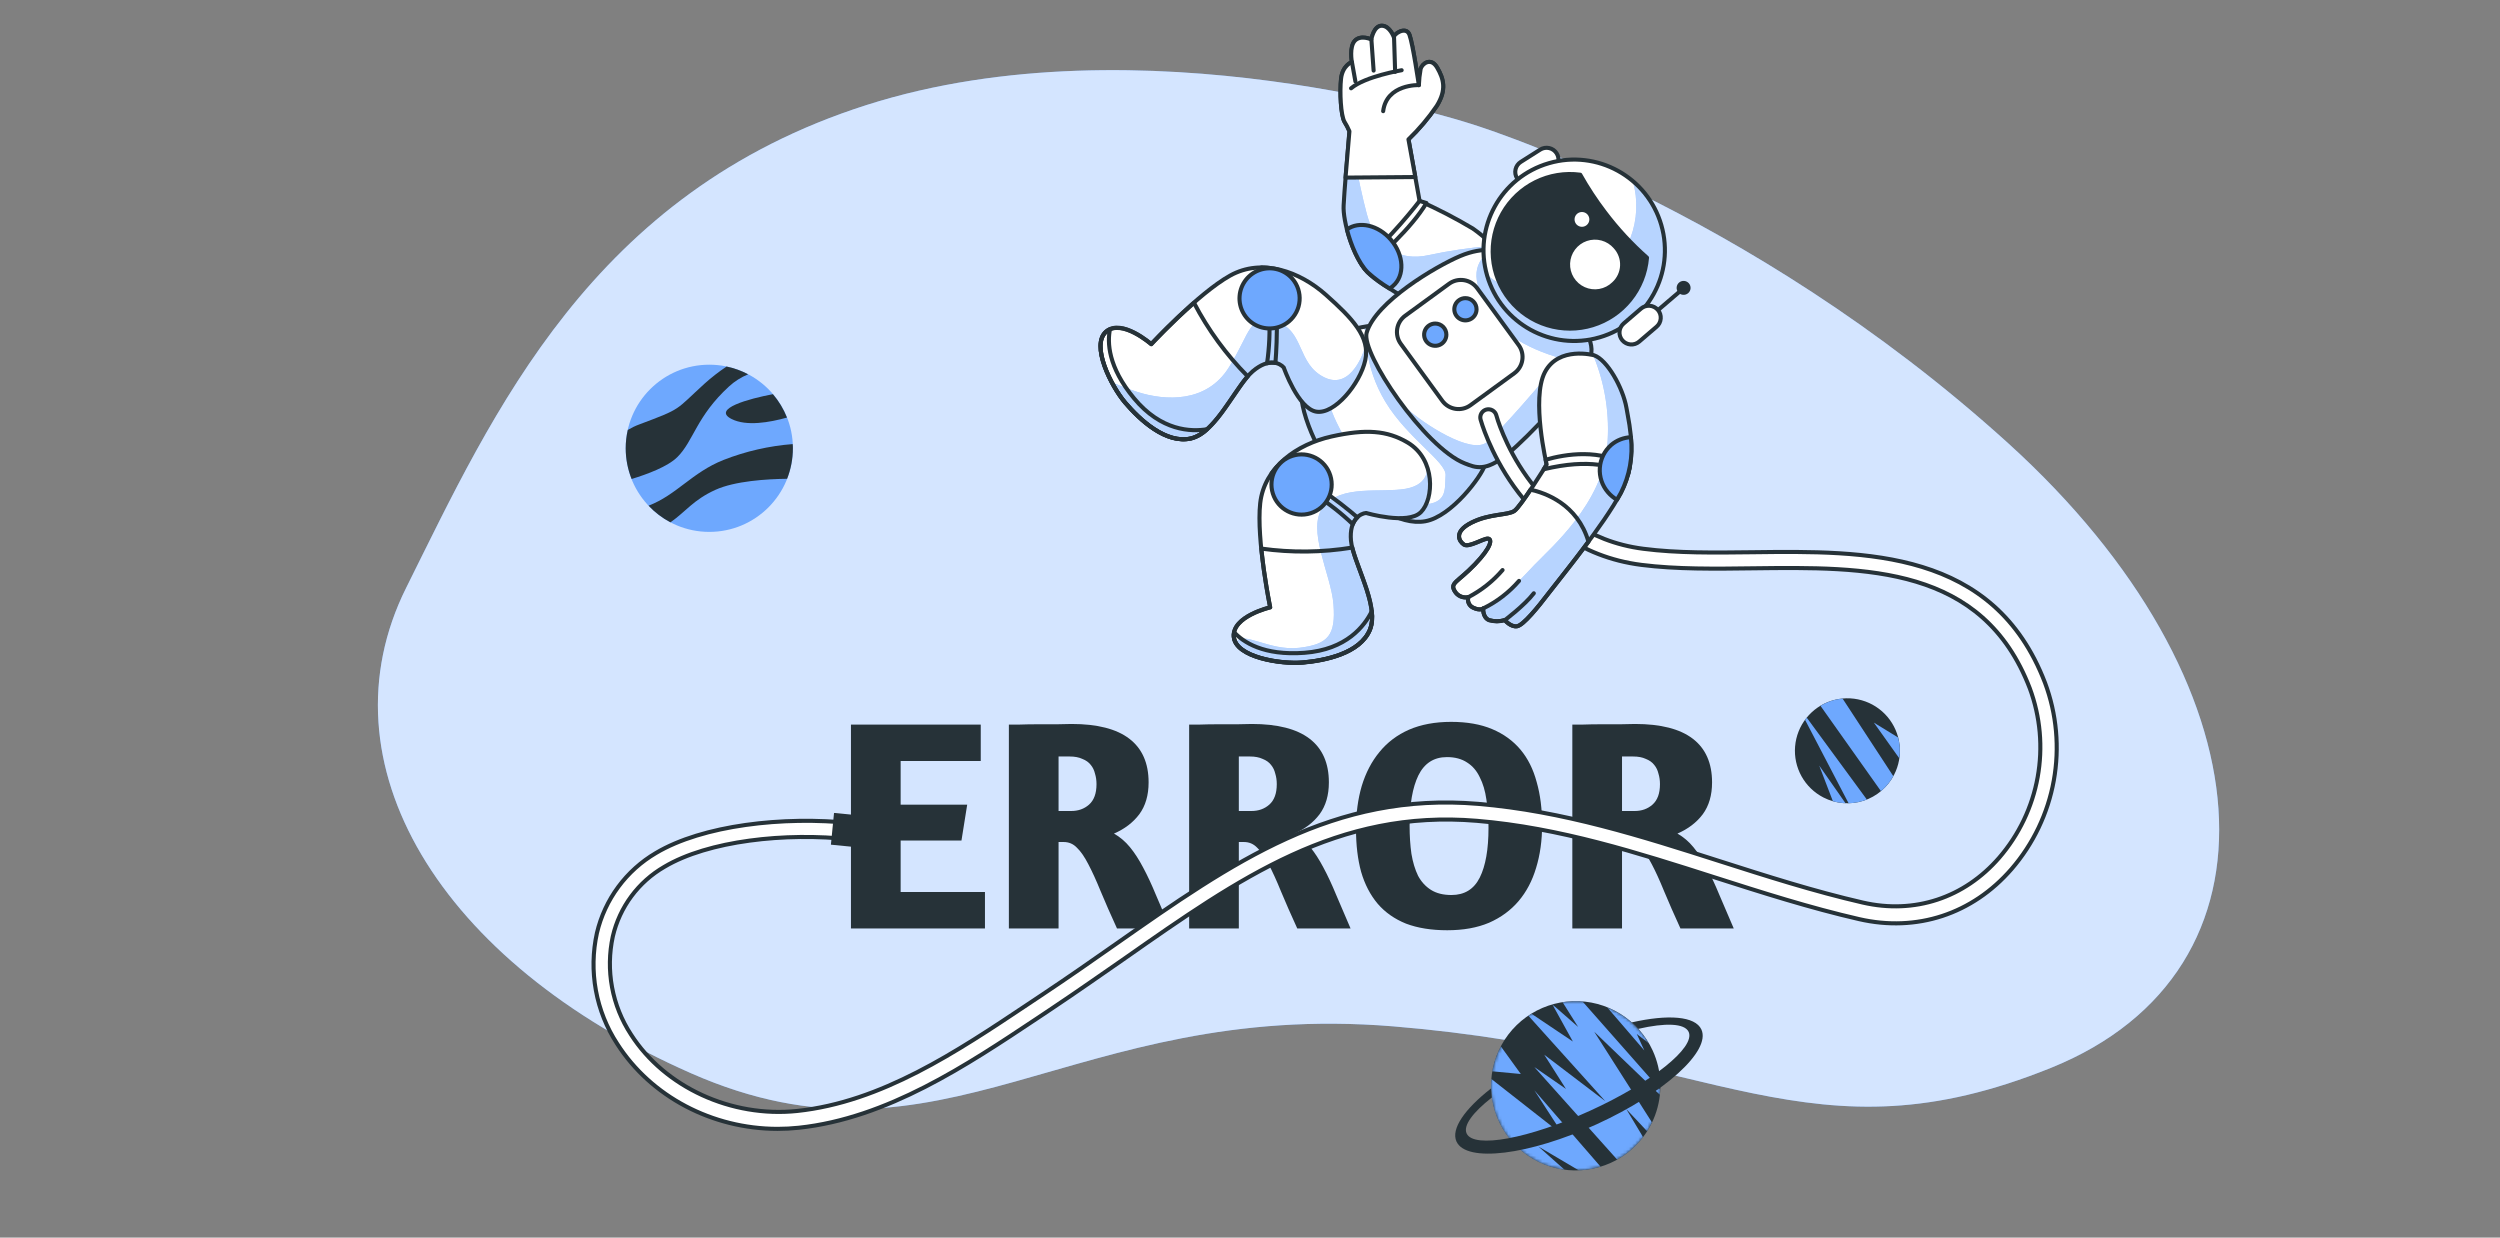 <svg width="808" height="400" viewBox="0 0 808 400" fill="none" xmlns="http://www.w3.org/2000/svg">
<rect x="0" y="0" width="808" height="400" fill="#808080" stroke="none"/>
<g clip-path="url(#clip0_2309_2002)">
<path d="M474.478 39.735C474.478 39.735 369.072 5.556 280.075 33.938C191.078 62.32 159.454 133.374 131.263 189.994C103.071 246.613 141.967 311.05 223.379 346.89C304.79 382.731 345.866 323.139 450.288 331.719C554.711 340.3 585.302 376.476 662.931 345.106C740.56 313.736 734.126 220.384 649.016 143.231C563.905 66.078 474.478 39.735 474.478 39.735Z" fill="#6EA8FE"/>
<path opacity="0.7" d="M474.478 39.735C474.478 39.735 369.072 5.556 280.075 33.938C191.078 62.32 159.454 133.374 131.263 189.994C103.071 246.613 141.967 311.05 223.379 346.89C304.79 382.731 345.866 323.139 450.288 331.719C554.711 340.3 585.302 376.476 662.931 345.106C740.56 313.736 734.126 220.384 649.016 143.231C563.905 66.078 474.478 39.735 474.478 39.735Z" fill="white"/>
<path d="M589.336 257.746C586.35 256.214 583.886 253.83 582.255 250.898C580.624 247.965 579.899 244.614 580.173 241.27C580.446 237.925 581.705 234.737 583.79 232.108C585.876 229.479 588.694 227.527 591.889 226.5C595.083 225.473 598.511 225.416 601.738 226.337C604.965 227.258 607.846 229.115 610.018 231.673C612.189 234.232 613.553 237.377 613.937 240.71C614.321 244.044 613.708 247.417 612.175 250.402C611.158 252.385 609.761 254.147 608.062 255.59C606.364 257.032 604.398 258.125 602.277 258.808C600.156 259.49 597.921 259.747 595.701 259.565C593.48 259.382 591.317 258.764 589.336 257.746Z" fill="#263238"/>
<path d="M605.627 233.547L613.856 245.094C614.186 242.85 614.058 240.563 613.48 238.37L605.627 233.547Z" fill="#6EA8FE"/>
<path d="M588.373 228.116L607.927 255.7C609.551 254.351 610.906 252.707 611.92 250.856L595.518 225.771C592.991 226.008 590.549 226.809 588.373 228.116Z" fill="#6EA8FE"/>
<path d="M596.459 259.593L587.965 247.427L592.389 258.952C593.715 259.328 595.081 259.543 596.459 259.593Z" fill="#6EA8FE"/>
<path d="M603.359 258.398L583.938 231.932C583.75 232.164 583.573 232.418 583.396 232.662L597.464 259.615C599.486 259.561 601.482 259.149 603.359 258.398Z" fill="#6EA8FE"/>
<path d="M520.62 375.822C515.697 378.066 510.218 378.801 504.877 377.933C499.537 377.064 494.573 374.632 490.615 370.943C486.656 367.254 483.88 362.474 482.637 357.208C481.395 351.942 481.742 346.425 483.634 341.356C485.526 336.287 488.879 331.892 493.269 328.728C497.658 325.564 502.887 323.772 508.295 323.58C513.702 323.387 519.045 324.802 523.649 327.646C528.252 330.49 531.909 334.634 534.157 339.556C535.653 342.826 536.488 346.358 536.617 349.951C536.746 353.544 536.165 357.127 534.908 360.496C533.65 363.864 531.741 366.951 529.29 369.581C526.838 372.211 523.892 374.332 520.62 375.822Z" fill="#263238"/>
<mask id="mask0_2309_2002" style="mask-type:luminance" maskUnits="userSpaceOnUse" x="481" y="323" width="56" height="56">
<path d="M520.62 375.822C515.697 378.066 510.218 378.801 504.877 377.933C499.537 377.064 494.573 374.632 490.615 370.943C486.656 367.254 483.88 362.474 482.637 357.208C481.395 351.942 481.742 346.425 483.634 341.356C485.526 336.287 488.879 331.892 493.269 328.728C497.658 325.564 502.887 323.772 508.295 323.58C513.702 323.387 519.045 324.802 523.649 327.646C528.252 330.49 531.909 334.634 534.157 339.556C535.653 342.826 536.488 346.358 536.617 349.951C536.746 353.544 536.165 357.127 534.908 360.496C533.65 363.864 531.741 366.951 529.29 369.581C526.838 372.211 523.892 374.332 520.62 375.822Z" fill="white"/>
</mask>
<g mask="url(#mask0_2309_2002)">
<path d="M533.914 362.76L515.245 333.451L536.447 353.823C536.502 353.259 536.546 352.717 536.568 352.12L511.451 323.651C509.303 323.473 507.142 323.555 505.014 323.895L510.057 331.913L501.718 324.614L508.354 336.625L494.938 327.622C494.607 327.832 494.275 328.042 493.954 328.263L518.85 355.913L499.097 340.883L506.12 351.943L495.89 344.864L522.677 374.793C525.937 372.971 528.787 370.498 531.049 367.526L525.597 358.424L532.365 365.635C532.941 364.71 533.458 363.749 533.914 362.76Z" fill="#6EA8FE"/>
<path d="M517.313 377.082L495.912 352.396L505.424 367.084L481.977 348.702C481.4 355.702 483.538 362.656 487.948 368.123C492.359 373.59 498.703 377.15 505.667 378.066L497.217 370.557L510.335 378.299C512.703 378.191 515.048 377.782 517.313 377.082Z" fill="#6EA8FE"/>
<path d="M519.437 325.565L531.437 339.501L529.004 334.181L532.886 337.167C529.825 331.906 525.09 327.821 519.437 325.565Z" fill="#6EA8FE"/>
<path d="M491.532 347.121L485.051 338.163C483.72 340.699 482.787 343.426 482.286 346.247L491.532 347.121Z" fill="#6EA8FE"/>
</g>
<path d="M549.896 332.743C547.905 328.385 539.079 327.777 527.356 330.443C528.1 331.097 528.806 331.795 529.468 332.533C538.228 330.52 544.477 330.697 545.771 333.506C548.049 338.494 533.837 349.886 514.017 358.944C494.198 368.002 476.303 371.32 474.013 366.332C472.841 363.766 476.059 359.497 482.153 354.719C482.014 353.748 481.929 352.769 481.899 351.788C473.394 358.424 468.87 364.883 470.74 368.954C473.892 375.855 494.176 373.378 516.086 363.346C537.995 353.315 553.048 339.645 549.896 332.743Z" fill="#263238"/>
<path d="M229.246 171.908C244.169 171.908 256.266 159.811 256.266 144.889C256.266 129.966 244.169 117.869 229.246 117.869C214.324 117.869 202.227 129.966 202.227 144.889C202.227 159.811 214.324 171.908 229.246 171.908Z" fill="#6EA8FE"/>
<path d="M235.617 124.903C237.43 123.24 239.523 121.911 241.799 120.977C239.606 119.818 237.26 118.972 234.831 118.466C232.327 120.136 229.947 121.984 227.709 123.996C218.042 132.778 220.675 131.904 206.628 137.169C205.332 137.648 204.085 138.247 202.901 138.96C202.457 140.894 202.231 142.871 202.227 144.855C202.229 148.265 202.879 151.642 204.14 154.809C209.161 153.283 215.841 150.806 218.927 147.72C224.192 142.478 225.077 134.57 235.617 124.903Z" fill="#263238"/>
<path d="M209.615 163.436C211.66 165.607 214.048 167.426 216.683 168.823C221.715 165.305 224.06 161.567 231.226 158.316C237.52 155.451 247.905 154.821 254.386 154.743C255.619 151.612 256.253 148.276 256.255 144.911C256.255 144.446 256.255 143.993 256.189 143.528C248.534 144.124 241.009 145.85 233.859 148.649C223.639 152.708 218.684 159.952 209.615 163.436Z" fill="#263238"/>
<path d="M236.491 135.443C241.269 137.832 248.657 136.549 254.353 134.957C253.26 132.208 251.724 129.656 249.807 127.403C242.198 128.83 229.877 132.137 236.491 135.443Z" fill="#263238"/>
<path d="M275.028 234.182H316.977V245.958H291.087V260.071H312.597L310.748 271.653H291.087V288.296H318.339V300.073H275.028V234.182Z" fill="#263238"/>
<path d="M326.068 234.182C326.652 234.182 327.82 234.182 329.572 234.182C331.324 234.117 333.271 234.084 335.412 234.084C337.553 234.084 339.63 234.084 341.641 234.084C343.652 234.019 345.21 233.987 346.313 233.987C354.618 233.987 360.847 235.577 365 238.756C369.152 241.935 371.229 246.64 371.229 252.869C371.229 257.021 370.223 260.46 368.211 263.185C366.2 265.846 363.475 267.922 360.036 269.414C361.982 270.517 363.702 271.977 365.194 273.794C366.687 275.611 368.114 277.817 369.477 280.412C370.839 282.943 372.202 285.863 373.565 289.172C374.992 292.481 376.549 296.115 378.236 300.073H361.009C358.933 295.531 357.181 291.54 355.753 288.101C354.326 284.598 352.996 281.678 351.763 279.342C350.53 276.941 349.297 275.157 348.065 273.989C346.897 272.756 345.469 272.14 343.782 272.14H342.128V300.073H326.068V234.182ZM342.128 262.115H346.215C348.486 262.115 350.4 261.433 351.958 260.071C353.58 258.643 354.391 256.437 354.391 253.453C354.391 252.22 354.229 251.084 353.904 250.046C353.645 248.943 353.191 248.002 352.542 247.224C351.893 246.38 350.984 245.731 349.816 245.277C348.713 244.758 347.351 244.498 345.729 244.498H342.128V262.115Z" fill="#263238"/>
<path d="M384.332 234.182C384.916 234.182 386.084 234.182 387.836 234.182C389.588 234.117 391.534 234.084 393.676 234.084C395.817 234.084 397.893 234.084 399.905 234.084C401.916 234.019 403.473 233.987 404.576 233.987C412.882 233.987 419.111 235.577 423.263 238.756C427.416 241.935 429.492 246.64 429.492 252.869C429.492 257.021 428.487 260.46 426.475 263.185C424.464 265.846 421.739 267.922 418.3 269.414C420.246 270.517 421.966 271.977 423.458 273.794C424.95 275.611 426.378 277.817 427.74 280.412C429.103 282.943 430.466 285.863 431.828 289.172C433.256 292.481 434.813 296.115 436.5 300.073H419.273C417.197 295.531 415.445 291.54 414.017 288.101C412.59 284.598 411.26 281.678 410.027 279.342C408.794 276.941 407.561 275.157 406.328 273.989C405.16 272.756 403.733 272.14 402.046 272.14H400.391V300.073H384.332V234.182ZM400.391 262.115H404.479C406.75 262.115 408.664 261.433 410.221 260.071C411.844 258.643 412.655 256.437 412.655 253.453C412.655 252.22 412.492 251.084 412.168 250.046C411.908 248.943 411.454 248.002 410.805 247.224C410.157 246.38 409.248 245.731 408.08 245.277C406.977 244.758 405.615 244.498 403.992 244.498H400.391V262.115Z" fill="#263238"/>
<path d="M469.017 233.306C474.143 233.306 478.556 234.084 482.254 235.642C485.952 237.199 489.002 239.405 491.403 242.26C493.804 245.115 495.555 248.619 496.659 252.771C497.826 256.859 498.41 261.466 498.41 266.592C498.41 271.653 497.762 276.292 496.464 280.51C495.231 284.662 493.349 288.231 490.819 291.216C488.288 294.201 485.109 296.536 481.281 298.223C477.452 299.846 472.943 300.657 467.752 300.657C462.626 300.657 458.182 299.943 454.418 298.515C450.72 297.023 447.67 294.882 445.269 292.092C442.869 289.237 441.084 285.798 439.916 281.775C438.813 277.752 438.262 273.145 438.262 267.954C438.262 262.893 438.878 258.254 440.111 254.037C441.409 249.754 443.323 246.088 445.853 243.038C448.384 239.924 451.563 237.523 455.391 235.836C459.285 234.149 463.827 233.306 469.017 233.306ZM467.655 244.693C463.437 244.693 460.355 246.672 458.409 250.63C456.527 254.523 455.586 259.941 455.586 266.884C455.586 270.193 455.781 273.21 456.17 275.935C456.624 278.66 457.338 281.029 458.311 283.04C459.349 284.987 460.745 286.512 462.496 287.615C464.248 288.718 466.454 289.269 469.115 289.269C473.332 289.269 476.382 287.388 478.264 283.624C480.145 279.861 481.086 274.508 481.086 267.565C481.086 264.256 480.859 261.206 480.405 258.416C480.015 255.626 479.302 253.225 478.264 251.214C477.29 249.138 475.928 247.548 474.176 246.445C472.424 245.277 470.25 244.693 467.655 244.693Z" fill="#263238"/>
<path d="M508.178 234.182C508.762 234.182 509.93 234.182 511.682 234.182C513.434 234.117 515.38 234.084 517.522 234.084C519.663 234.084 521.739 234.084 523.751 234.084C525.762 234.019 527.319 233.987 528.422 233.987C536.728 233.987 542.957 235.577 547.109 238.756C551.262 241.935 553.338 246.64 553.338 252.869C553.338 257.021 552.333 260.46 550.321 263.185C548.31 265.846 545.585 267.922 542.146 269.414C544.092 270.517 545.812 271.977 547.304 273.794C548.796 275.611 550.224 277.817 551.586 280.412C552.949 282.943 554.312 285.863 555.674 289.172C557.102 292.481 558.659 296.115 560.346 300.073H543.119C541.043 295.531 539.291 291.54 537.863 288.101C536.436 284.598 535.106 281.678 533.873 279.342C532.64 276.941 531.407 275.157 530.174 273.989C529.006 272.756 527.579 272.14 525.892 272.14H524.237V300.073H508.178V234.182ZM524.237 262.115H528.325C530.596 262.115 532.51 261.433 534.067 260.071C535.69 258.643 536.501 256.437 536.501 253.453C536.501 252.22 536.338 251.084 536.014 250.046C535.754 248.943 535.3 248.002 534.651 247.224C534.003 246.38 533.094 245.731 531.926 245.277C530.823 244.758 529.461 244.498 527.838 244.498H524.237V262.115Z" fill="#263238"/>
<path d="M490.316 57.627C489.775 56.764 489.599 55.722 489.824 54.729C490.05 53.736 490.661 52.873 491.522 52.329L497.793 48.358C498.221 48.087 498.698 47.903 499.198 47.817C499.697 47.731 500.209 47.744 500.703 47.856C501.197 47.968 501.665 48.176 502.078 48.469C502.492 48.763 502.843 49.135 503.112 49.564C503.384 49.992 503.568 50.469 503.654 50.969C503.74 51.468 503.727 51.98 503.615 52.474C503.503 52.968 503.294 53.436 503.001 53.849C502.708 54.263 502.336 54.614 501.907 54.884L495.647 58.832C495.218 59.104 494.74 59.288 494.239 59.374C493.739 59.461 493.227 59.447 492.731 59.335C492.236 59.223 491.768 59.015 491.353 58.721C490.939 58.428 490.586 58.056 490.316 57.627Z" fill="white" stroke="#263238" stroke-width="1.318" stroke-linecap="round" stroke-linejoin="round"/>
<path d="M486.91 84.723C483.945 80.492 480.257 76.815 476.016 73.862C470.464 70.548 464.717 67.571 458.807 64.948L455.235 45.04C458.657 41.756 461.726 38.123 464.392 34.201C467.622 28.992 466.604 25.497 464.536 21.892C462.468 18.286 459.603 20.62 459.172 22.268C458.855 24.003 458.663 25.758 458.597 27.521C458.597 27.521 456.672 14.249 455.555 11.23C454.438 8.21 450.18 11.119 450.556 12.126C450.556 12.126 449.273 8.354 446.63 8.31C443.987 8.266 443.235 12.734 443.235 12.734C443.235 12.734 439.839 11.163 437.937 13.132C436.034 15.101 436.941 20.034 436.941 20.034C436.941 20.034 433.911 21.14 433.446 25.442C432.982 29.744 433.358 37.276 434.552 39.344C435.166 40.326 435.702 41.354 436.156 42.419C434.652 60.38 434.707 59.197 434.265 66.364C433.955 71.407 437.262 83.131 442.007 88.008C446.752 92.886 463.729 101.501 463.729 101.501C463.729 101.501 481.458 96.934 486.91 84.723Z" fill="white"/>
<mask id="mask1_2309_2002" style="mask-type:luminance" maskUnits="userSpaceOnUse" x="433" y="8" width="54" height="94">
<path d="M486.91 84.723C483.945 80.492 480.257 76.815 476.016 73.862C470.464 70.548 464.717 67.571 458.807 64.948L455.235 45.04C458.657 41.756 461.726 38.123 464.392 34.201C467.622 28.992 466.604 25.497 464.536 21.892C462.468 18.286 459.603 20.62 459.172 22.268C458.855 24.003 458.663 25.758 458.597 27.521C458.597 27.521 456.672 14.249 455.555 11.23C454.438 8.21 450.18 11.119 450.556 12.126C450.556 12.126 449.273 8.354 446.63 8.31C443.987 8.266 443.235 12.734 443.235 12.734C443.235 12.734 439.839 11.163 437.937 13.132C436.034 15.101 436.941 20.034 436.941 20.034C436.941 20.034 433.911 21.14 433.446 25.442C432.982 29.744 433.358 37.276 434.552 39.344C435.166 40.326 435.702 41.354 436.156 42.419C434.652 60.38 434.707 59.197 434.265 66.364C433.955 71.407 437.262 83.131 442.007 88.008C446.752 92.886 463.729 101.501 463.729 101.501C463.729 101.501 481.458 96.934 486.91 84.723Z" fill="white"/>
</mask>
<g mask="url(#mask1_2309_2002)">
<path d="M463.795 101.524C463.795 101.524 481.491 96.934 486.91 84.724C486.91 84.724 486.556 84.204 485.926 83.375L481.325 79.537C474.793 80.085 468.302 81.049 461.893 82.424C452.182 84.635 444.628 79.902 441.752 69.151C438.877 58.401 436.222 42.486 436.222 42.486C434.718 60.447 434.773 59.264 434.331 66.431C434.021 71.474 437.328 83.198 442.073 88.075C446.818 92.953 463.795 101.524 463.795 101.524Z" fill="#6EA8FE"/>
<path opacity="0.5" d="M463.795 101.524C463.795 101.524 481.491 96.934 486.91 84.724C486.91 84.724 486.556 84.204 485.926 83.375L481.325 79.537C474.793 80.085 468.302 81.049 461.893 82.424C452.182 84.635 444.628 79.902 441.752 69.151C438.877 58.401 436.222 42.486 436.222 42.486C434.718 60.447 434.773 59.264 434.331 66.431C434.021 71.474 437.328 83.198 442.073 88.075C446.818 92.953 463.795 101.524 463.795 101.524Z" fill="white"/>
</g>
<path d="M486.91 84.723C483.945 80.492 480.257 76.815 476.016 73.862C470.464 70.548 464.717 67.571 458.807 64.948L455.235 45.04C458.657 41.756 461.726 38.123 464.392 34.201C467.622 28.992 466.604 25.497 464.536 21.892C462.468 18.286 459.603 20.62 459.172 22.268C458.855 24.003 458.663 25.758 458.597 27.521C458.597 27.521 456.672 14.249 455.555 11.23C454.438 8.21 450.18 11.119 450.556 12.126C450.556 12.126 449.273 8.354 446.63 8.31C443.987 8.266 443.235 12.734 443.235 12.734C443.235 12.734 439.839 11.163 437.937 13.132C436.034 15.101 436.941 20.034 436.941 20.034C436.941 20.034 433.911 21.14 433.446 25.442C432.982 29.744 433.358 37.276 434.552 39.344C435.166 40.326 435.702 41.354 436.156 42.419C434.652 60.38 434.707 59.197 434.265 66.364C433.955 71.407 437.262 83.131 442.007 88.008C446.752 92.886 463.729 101.501 463.729 101.501C463.729 101.501 481.458 96.934 486.91 84.723Z" stroke="#263238" stroke-width="1.318" stroke-linecap="round" stroke-linejoin="round"/>
<path d="M457.424 57.217L455.212 45.051C458.634 41.767 461.703 38.134 464.369 34.212C467.599 29.003 466.581 25.508 464.513 21.902C462.445 18.297 459.58 20.63 459.149 22.278C458.832 24.014 458.64 25.769 458.574 27.532C458.574 27.532 456.649 14.26 455.532 11.241C454.415 8.221 450.157 11.13 450.533 12.136C450.533 12.136 449.25 8.365 446.607 8.321C443.964 8.276 443.212 12.745 443.212 12.745C443.212 12.745 439.816 11.174 437.914 13.143C436.012 15.111 436.918 20.044 436.918 20.044C436.918 20.044 433.888 21.15 433.423 25.453C432.959 29.755 433.335 37.287 434.529 39.355C435.143 40.337 435.68 41.364 436.133 42.43C435.47 50.371 435.105 54.596 434.872 57.405L457.424 57.217Z" fill="white" stroke="#263238" stroke-width="1.318" stroke-linecap="round" stroke-linejoin="round"/>
<path d="M439.773 85.001C440.182 85.668 440.628 86.31 441.111 86.925C445.779 83.021 456.286 73.653 461.019 65.613C459.692 65.192 458.807 64.949 458.807 64.949C458.807 64.949 449.03 77.768 439.773 85.001Z" fill="white" stroke="#263238" stroke-width="1.318" stroke-linecap="round" stroke-linejoin="round"/>
<path d="M458.596 27.499C458.596 27.499 448.144 27.112 447.038 35.927" stroke="#263238" stroke-width="1.318" stroke-linecap="round" stroke-linejoin="round"/>
<path d="M450.556 12.104L450.91 23.219" stroke="#263238" stroke-width="1.318" stroke-linecap="round" stroke-linejoin="round"/>
<path d="M443.234 12.757L443.953 22.81" stroke="#263238" stroke-width="1.318" stroke-linecap="round" stroke-linejoin="round"/>
<path d="M436.941 20.056L438.069 26.327" stroke="#263238" stroke-width="1.318" stroke-linecap="round" stroke-linejoin="round"/>
<path d="M453.011 22.699C453.011 22.699 441.21 24.679 436.665 28.539" stroke="#263238" stroke-width="1.318" stroke-linecap="round" stroke-linejoin="round"/>
<path d="M450.234 92.41C454.083 89.092 453.784 82.456 449.548 77.49C445.467 72.712 439.218 71.308 435.325 74.172C436.641 79.26 439.052 84.967 442.039 88.008C444.217 89.993 446.593 91.749 449.128 93.251C449.525 93.01 449.896 92.728 450.234 92.41Z" fill="#6EA8FE"/>
<path d="M450.234 92.41C454.083 89.092 453.784 82.456 449.548 77.49C445.467 72.712 439.218 71.308 435.325 74.172C436.641 79.26 439.052 84.967 442.039 88.008C444.217 89.993 446.593 91.749 449.128 93.251C449.525 93.01 449.896 92.728 450.234 92.41Z" stroke="#263238" stroke-width="1.318" stroke-linecap="round" stroke-linejoin="round"/>
<path d="M442.725 105.34C442.725 105.34 437.781 105.86 436.222 107.198C434.662 108.536 422.795 118.69 420.87 124.706C418.946 130.723 426.257 148.728 434.242 155.674C442.227 162.62 452.203 169.975 460.675 168.46C469.147 166.944 478.88 153.893 479.886 150.343C480.893 146.793 447.746 106.103 447.746 106.103C447.746 106.103 445.39 103.736 442.725 105.34Z" fill="white"/>
<mask id="mask2_2309_2002" style="mask-type:luminance" maskUnits="userSpaceOnUse" x="420" y="104" width="60" height="65">
<path d="M442.725 105.34C442.725 105.34 437.781 105.86 436.222 107.198C434.662 108.536 422.795 118.69 420.87 124.706C418.946 130.723 426.257 148.728 434.242 155.674C442.227 162.62 452.203 169.975 460.675 168.46C469.147 166.944 478.88 153.893 479.886 150.343C480.893 146.793 447.746 106.103 447.746 106.103C447.746 106.103 445.39 103.736 442.725 105.34Z" fill="white"/>
</mask>
<g mask="url(#mask2_2309_2002)">
<path d="M442.725 105.34C442.725 105.34 441.752 105.44 440.513 105.672L441.619 107.541C441.619 107.541 440.602 118.026 447.791 129.904C454.98 141.783 467.577 149.326 467.212 153.639C466.847 157.953 468.318 163.715 457.501 162.996C446.685 162.277 435.204 143.928 431.245 134.937C429.188 130.258 427.418 123.158 425.394 117.661C423.443 119.708 421.883 122.096 420.793 124.706C418.869 130.723 426.179 148.728 434.165 155.674C442.15 162.62 452.126 169.975 460.598 168.46C469.07 166.944 478.803 153.893 479.809 150.343C480.816 146.793 447.669 106.103 447.669 106.103C447.669 106.103 445.391 103.736 442.725 105.34Z" fill="#6EA8FE"/>
<path opacity="0.5" d="M442.725 105.34C442.725 105.34 441.752 105.44 440.513 105.672L441.619 107.541C441.619 107.541 440.602 118.026 447.791 129.904C454.98 141.783 467.577 149.326 467.212 153.639C466.847 157.953 468.318 163.715 457.501 162.996C446.685 162.277 435.204 143.928 431.245 134.937C429.188 130.258 427.418 123.158 425.394 117.661C423.443 119.708 421.883 122.096 420.793 124.706C418.869 130.723 426.179 148.728 434.165 155.674C442.15 162.62 452.126 169.975 460.598 168.46C469.07 166.944 478.803 153.893 479.809 150.343C480.816 146.793 447.669 106.103 447.669 106.103C447.669 106.103 445.391 103.736 442.725 105.34Z" fill="white"/>
</g>
<path d="M442.725 105.34C442.725 105.34 437.781 105.86 436.222 107.198C434.662 108.536 422.795 118.69 420.87 124.706C418.946 130.723 426.257 148.728 434.242 155.674C442.227 162.62 452.203 169.975 460.675 168.46C469.147 166.944 478.88 153.893 479.886 150.343C480.893 146.793 447.746 106.103 447.746 106.103C447.746 106.103 445.39 103.736 442.725 105.34Z" stroke="#263238" stroke-width="1.318" stroke-linecap="round" stroke-linejoin="round"/>
<path d="M484.952 81.218C484.952 81.218 479.71 79.448 471.901 82.766C464.093 86.084 444.561 97.554 441.696 107.541C439.805 114.099 460.498 144.724 473.427 149.768C476.9 151.117 480.063 152.588 487.175 146.793C494.287 140.997 509.195 124.905 513.1 117.816C517.004 110.726 510.888 105.439 508.842 102.332C506.795 99.224 490.438 78.873 484.952 81.218Z" fill="white"/>
<mask id="mask3_2309_2002" style="mask-type:luminance" maskUnits="userSpaceOnUse" x="441" y="80" width="74" height="71">
<path d="M484.952 81.218C484.952 81.218 479.71 79.448 471.901 82.766C464.093 86.084 444.561 97.554 441.696 107.541C439.805 114.099 460.498 144.724 473.427 149.768C476.9 151.117 480.063 152.588 487.175 146.793C494.287 140.997 509.195 124.905 513.1 117.816C517.004 110.726 510.888 105.439 508.842 102.332C506.795 99.224 490.438 78.873 484.952 81.218Z" fill="white"/>
</mask>
<g mask="url(#mask3_2309_2002)">
<path d="M513.144 117.716L499.662 122.008C499.662 122.008 485.638 138.598 480.606 142.878C475.573 147.158 459.736 136.762 454.338 131.718L452.746 130.236C459.194 138.996 467.212 147.357 473.428 149.79C476.901 151.14 480.064 152.611 487.175 146.815C494.287 141.02 509.196 124.927 513.1 117.838C513.121 117.8 513.136 117.759 513.144 117.716Z" fill="#6EA8FE"/>
<path d="M506.143 116.234L513.398 117.174C516.617 110.405 510.866 105.34 508.842 102.31C506.818 99.279 490.438 78.873 484.952 81.218C483.947 80.936 482.91 80.784 481.866 80.765C475.23 85.764 475.982 91.504 482.043 101.845C488.104 112.186 506.143 116.234 506.143 116.234Z" fill="#6EA8FE"/>
<g opacity="0.5">
<path d="M513.144 117.716L499.662 122.008C499.662 122.008 485.638 138.598 480.606 142.878C475.573 147.158 459.736 136.762 454.338 131.718L452.746 130.236C459.194 138.996 467.212 147.357 473.428 149.79C476.901 151.14 480.064 152.611 487.175 146.815C494.287 141.02 509.196 124.927 513.1 117.838C513.121 117.8 513.136 117.759 513.144 117.716Z" fill="white"/>
<path d="M506.143 116.234L513.398 117.174C516.617 110.405 510.866 105.34 508.842 102.31C506.818 99.279 490.438 78.873 484.952 81.218C483.947 80.936 482.91 80.784 481.866 80.765C475.23 85.764 475.982 91.504 482.043 101.845C488.104 112.186 506.143 116.234 506.143 116.234Z" fill="white"/>
</g>
</g>
<path d="M484.952 81.218C484.952 81.218 479.71 79.448 471.901 82.766C464.093 86.084 444.561 97.554 441.696 107.541C439.805 114.099 460.498 144.724 473.427 149.768C476.9 151.117 480.063 152.588 487.175 146.793C494.287 140.997 509.195 124.905 513.1 117.816C517.004 110.726 510.888 105.439 508.842 102.332C506.795 99.224 490.438 78.873 484.952 81.218Z" stroke="#263238" stroke-width="1.318" stroke-linecap="round" stroke-linejoin="round"/>
<path d="M490.837 111.543L477.43 93.15C475.31 90.243 471.235 89.604 468.328 91.723L454.171 102.043C451.264 104.162 450.625 108.237 452.744 111.144L466.152 129.538C468.271 132.445 472.346 133.084 475.253 130.965L489.41 120.645C492.318 118.526 492.957 114.451 490.837 111.543Z" fill="white" stroke="#263238" stroke-width="1.318" stroke-linecap="round" stroke-linejoin="round"/>
<path d="M660.95 220.684C644.415 177.55 603.051 178.025 566.564 178.479C553.989 178.634 542.11 178.788 531.172 177.373C494.265 172.705 483.714 134.77 483.614 134.239C483.526 133.904 483.372 133.59 483.162 133.315C482.952 133.039 482.69 132.808 482.39 132.634C482.091 132.46 481.76 132.346 481.417 132.3C481.074 132.254 480.725 132.276 480.39 132.364C480.055 132.453 479.741 132.606 479.466 132.816C479.191 133.026 478.959 133.288 478.785 133.588C478.611 133.887 478.498 134.218 478.451 134.561C478.405 134.904 478.427 135.253 478.515 135.588C478.626 136.008 490.007 177.439 530.497 182.571C541.812 184.009 554.431 183.843 566.642 183.677C603.14 183.224 640.81 182.748 656.039 222.487C659.436 231.66 660.31 241.576 658.569 251.202C656.827 260.827 652.536 269.809 646.141 277.211C634.815 290.251 618.745 295.538 602.067 291.711C586.328 288.094 570.778 283.117 555.736 278.306C530.84 270.343 505.104 262.103 477.786 259.814C430.946 255.877 398.364 278.693 360.671 305.094C353.084 310.414 345.242 315.899 337.025 321.363L332.347 324.482C309.021 340.054 284.91 356.158 257.625 359.066C236.412 361.278 214.845 351.391 203.929 334.347C200.896 329.713 198.816 324.522 197.81 319.076C196.804 313.631 196.891 308.039 198.067 302.627C199.156 297.943 201.195 293.532 204.058 289.668C206.921 285.804 210.548 282.569 214.712 280.164C228.836 271.748 253.787 268.95 275.067 271.316L275.432 266.063C253.102 263.685 227.044 266.738 212.014 275.685C207.253 278.477 203.108 282.204 199.829 286.643C196.55 291.082 194.205 296.139 192.935 301.51C191.584 307.622 191.467 313.942 192.591 320.099C193.715 326.256 196.059 332.127 199.483 337.367C210.432 354.477 230.241 364.818 251.266 364.851C253.575 364.85 255.882 364.728 258.178 364.486C286.746 361.444 312.527 344.235 335.255 329.094L339.923 325.975C348.207 320.445 356.07 314.915 363.68 309.639C400.542 283.814 432.373 261.506 477.332 265.289C504.053 267.501 529.502 275.674 554.111 283.549C569.263 288.393 584.924 293.403 600.872 297.064C619.519 301.344 637.459 295.449 650.111 280.894C657.155 272.754 661.878 262.869 663.785 252.275C665.692 241.681 664.713 230.769 660.95 220.684Z" fill="white" stroke="#263238" stroke-width="1.318" stroke-linecap="round" stroke-linejoin="round"/>
<path d="M477.221 99.953C477.221 100.664 477.01 101.359 476.615 101.95C476.22 102.541 475.659 103.002 475.002 103.274C474.345 103.546 473.623 103.618 472.925 103.479C472.228 103.34 471.588 102.998 471.085 102.495C470.582 101.992 470.24 101.352 470.101 100.655C469.963 99.957 470.034 99.235 470.306 98.578C470.578 97.921 471.039 97.36 471.63 96.965C472.221 96.57 472.916 96.359 473.627 96.359C474.58 96.359 475.494 96.738 476.168 97.412C476.843 98.086 477.221 99 477.221 99.953Z" fill="#6EA8FE" stroke="#263238" stroke-width="1.318" stroke-linecap="round" stroke-linejoin="round"/>
<path d="M467.466 108.159C467.468 108.871 467.259 109.567 466.865 110.16C466.471 110.753 465.909 111.216 465.252 111.489C464.595 111.762 463.871 111.834 463.173 111.696C462.475 111.558 461.833 111.215 461.33 110.712C460.826 110.209 460.484 109.567 460.345 108.869C460.207 108.17 460.279 107.447 460.553 106.79C460.826 106.132 461.288 105.571 461.881 105.177C462.474 104.783 463.171 104.574 463.882 104.576C464.833 104.576 465.744 104.953 466.416 105.625C467.088 106.297 467.466 107.209 467.466 108.159Z" fill="#6EA8FE" stroke="#263238" stroke-width="1.318" stroke-linecap="round" stroke-linejoin="round"/>
<path d="M516.959 109.034C532.503 104.518 541.443 88.256 536.927 72.712C532.411 57.168 516.149 48.227 500.605 52.743C485.061 57.26 476.121 73.522 480.637 89.066C485.153 104.61 501.415 113.55 516.959 109.034Z" fill="white"/>
<mask id="mask4_2309_2002" style="mask-type:luminance" maskUnits="userSpaceOnUse" x="479" y="51" width="60" height="60">
<path d="M516.959 109.033C532.503 104.517 541.443 88.255 536.927 72.711C532.411 57.167 516.149 48.227 500.605 52.743C485.061 57.259 476.121 73.521 480.637 89.065C485.153 104.609 501.415 113.549 516.959 109.033Z" fill="white"/>
</mask>
<g mask="url(#mask4_2309_2002)">
<path d="M531.05 61.829C530.033 60.637 528.924 59.528 527.732 58.511C529.456 64.555 529.189 70.993 526.971 76.873C524.753 82.754 520.701 87.764 515.415 91.163C510.129 94.563 503.889 96.171 497.619 95.75C491.348 95.329 485.379 92.902 480.595 88.826C481.783 93.045 483.902 96.943 486.797 100.234C489.691 103.524 493.287 106.124 497.32 107.84C501.352 109.557 505.718 110.347 510.096 110.153C514.475 109.958 518.754 108.784 522.618 106.716C526.482 104.648 529.833 101.74 532.424 98.206C535.015 94.671 536.781 90.6 537.59 86.293C538.399 81.986 538.231 77.552 537.1 73.318C535.968 69.084 533.901 65.158 531.05 61.829Z" fill="#6EA8FE"/>
<path opacity="0.5" d="M531.05 61.829C530.033 60.637 528.924 59.528 527.732 58.511C529.456 64.555 529.189 70.993 526.971 76.873C524.753 82.754 520.701 87.764 515.415 91.163C510.129 94.563 503.889 96.171 497.619 95.75C491.348 95.329 485.379 92.902 480.595 88.826C481.783 93.045 483.902 96.943 486.797 100.234C489.691 103.524 493.287 106.124 497.32 107.84C501.352 109.557 505.718 110.347 510.096 110.153C514.475 109.958 518.754 108.784 522.618 106.716C526.482 104.648 529.833 101.74 532.424 98.206C535.015 94.671 536.781 90.6 537.59 86.293C538.399 81.986 538.231 77.552 537.1 73.318C535.968 69.084 533.901 65.158 531.05 61.829Z" fill="white"/>
</g>
<path d="M516.959 109.034C532.503 104.518 541.443 88.256 536.927 72.712C532.411 57.168 516.149 48.227 500.605 52.743C485.061 57.26 476.121 73.522 480.637 89.066C485.153 104.61 501.415 113.55 516.959 109.034Z" stroke="#263238" stroke-width="1.318" stroke-linecap="round" stroke-linejoin="round"/>
<path d="M534.8 101.137L543.339 93.837" stroke="#263238" stroke-width="1.318" stroke-linecap="round" stroke-linejoin="round"/>
<path d="M545.606 94.756C546.06 94.367 546.342 93.814 546.388 93.217C546.435 92.621 546.243 92.031 545.854 91.576C545.466 91.121 544.912 90.84 544.316 90.793C543.72 90.746 543.129 90.939 542.675 91.327C542.449 91.52 542.264 91.754 542.13 92.018C541.996 92.282 541.915 92.57 541.892 92.865C541.845 93.462 542.037 94.052 542.426 94.507C542.814 94.962 543.368 95.243 543.964 95.29C544.56 95.337 545.151 95.144 545.606 94.756Z" fill="#263238"/>
<path d="M524.337 109.985C524.009 109.601 523.759 109.155 523.603 108.674C523.447 108.192 523.387 107.685 523.427 107.181C523.467 106.676 523.606 106.185 523.837 105.734C524.067 105.284 524.384 104.883 524.769 104.555L530.387 99.733C531.167 99.071 532.177 98.745 533.197 98.826C534.217 98.907 535.163 99.388 535.829 100.164C536.158 100.548 536.408 100.993 536.565 101.474C536.723 101.955 536.783 102.462 536.744 102.966C536.705 103.471 536.567 103.963 536.338 104.414C536.109 104.864 535.793 105.266 535.408 105.595L529.779 110.417C529 111.081 527.989 111.409 526.969 111.328C525.948 111.247 525.002 110.764 524.337 109.985Z" fill="white" stroke="#263238" stroke-width="1.318" stroke-linecap="round" stroke-linejoin="round"/>
<path d="M515.168 114.817C515.168 114.817 503.787 111.743 499.308 120.292C494.828 128.842 499.883 150.154 499.883 150.154C499.883 150.154 491.566 163.669 489.453 165.14C487.341 166.611 481.39 165.97 475.529 168.956C469.667 171.942 471.602 175.006 473.162 176.035C474.721 177.063 479.499 173.988 480.904 174.099C482.308 174.21 482.154 176.742 476.624 182.483C471.094 188.223 468.561 188.366 470.142 191.021C470.572 191.78 471.233 192.382 472.029 192.739C472.825 193.095 473.714 193.187 474.566 193.001C474.371 193.658 474.421 194.364 474.705 194.988C474.99 195.612 475.491 196.112 476.115 196.396C478.393 197.502 479.366 196.65 479.366 196.65C479.366 196.65 479.145 199.537 481.258 200.422C482.915 200.909 484.677 200.909 486.334 200.422C486.334 200.422 488.336 202.767 490.36 202.379C492.384 201.992 496.996 196.352 500.646 191.552C504.296 186.752 518.342 169.686 523.872 159.223C529.402 148.761 526.781 138.209 525.653 131.761C524.524 125.313 519.415 116.233 515.168 114.817Z" fill="white"/>
<mask id="mask5_2309_2002" style="mask-type:luminance" maskUnits="userSpaceOnUse" x="469" y="114" width="59" height="89">
<path d="M515.168 114.817C515.168 114.817 503.787 111.743 499.308 120.292C494.828 128.842 499.883 150.154 499.883 150.154C499.883 150.154 491.566 163.669 489.453 165.14C487.341 166.611 481.39 165.97 475.529 168.956C469.667 171.942 471.602 175.006 473.162 176.035C474.721 177.063 479.499 173.988 480.904 174.099C482.308 174.21 482.154 176.742 476.624 182.483C471.094 188.223 468.561 188.366 470.142 191.021C470.572 191.78 471.233 192.382 472.029 192.739C472.825 193.095 473.714 193.187 474.566 193.001C474.371 193.658 474.421 194.364 474.705 194.988C474.99 195.612 475.491 196.112 476.115 196.396C478.393 197.502 479.366 196.65 479.366 196.65C479.366 196.65 479.145 199.537 481.258 200.422C482.915 200.909 484.677 200.909 486.334 200.422C486.334 200.422 488.336 202.767 490.36 202.379C492.384 201.992 496.996 196.352 500.646 191.552C504.296 186.752 518.342 169.686 523.872 159.223C529.402 148.761 526.781 138.209 525.653 131.761C524.524 125.313 519.415 116.233 515.168 114.817Z" fill="white"/>
</mask>
<g mask="url(#mask5_2309_2002)">
<path d="M525.653 131.796C524.547 125.348 519.416 116.235 515.168 114.819L514.903 114.753C518.794 124.085 520.354 134.224 519.449 144.294C518.011 162.632 501.189 177.098 496.068 182.418C491.965 186.687 486.8 192.671 479.356 197.095C479.328 197.769 479.49 198.439 479.825 199.026C480.159 199.612 480.652 200.093 481.247 200.413C482.905 200.9 484.667 200.9 486.324 200.413C486.324 200.413 488.326 202.757 490.35 202.37C492.374 201.983 496.986 196.343 500.636 191.542C504.285 186.742 518.332 169.677 523.862 159.214C529.392 148.751 526.781 138.244 525.653 131.796Z" fill="#6EA8FE"/>
<path opacity="0.5" d="M525.653 131.796C524.547 125.348 519.416 116.235 515.168 114.819L514.903 114.753C518.794 124.085 520.354 134.224 519.449 144.294C518.011 162.632 501.189 177.098 496.068 182.418C491.965 186.687 486.8 192.671 479.356 197.095C479.328 197.769 479.49 198.439 479.825 199.026C480.159 199.612 480.652 200.093 481.247 200.413C482.905 200.9 484.667 200.9 486.324 200.413C486.324 200.413 488.326 202.757 490.35 202.37C492.374 201.983 496.986 196.343 500.636 191.542C504.285 186.742 518.332 169.677 523.862 159.214C529.392 148.751 526.781 138.244 525.653 131.796Z" fill="white"/>
</g>
<path d="M515.168 114.817C515.168 114.817 503.787 111.743 499.308 120.292C494.828 128.842 499.883 150.154 499.883 150.154C499.883 150.154 491.566 163.669 489.453 165.14C487.341 166.611 481.39 165.97 475.529 168.956C469.667 171.942 471.602 175.006 473.162 176.035C474.721 177.063 479.499 173.988 480.904 174.099C482.308 174.21 482.154 176.742 476.624 182.483C471.094 188.223 468.561 188.366 470.142 191.021C470.572 191.78 471.233 192.382 472.029 192.739C472.825 193.095 473.714 193.187 474.566 193.001C474.371 193.658 474.421 194.364 474.705 194.988C474.99 195.612 475.491 196.112 476.115 196.396C478.393 197.502 479.366 196.65 479.366 196.65C479.366 196.65 479.145 199.537 481.258 200.422C482.915 200.909 484.677 200.909 486.334 200.422C486.334 200.422 488.336 202.767 490.36 202.379C492.384 201.992 496.996 196.352 500.646 191.552C504.296 186.752 518.342 169.686 523.872 159.223C529.402 148.761 526.781 138.209 525.653 131.761C524.524 125.313 519.415 116.233 515.168 114.817Z" stroke="#263238" stroke-width="1.318" stroke-linecap="round" stroke-linejoin="round"/>
<path d="M490.349 202.413C492.373 202.026 496.985 196.385 500.635 191.585C502.703 188.875 508.1 182.228 513.398 175.072C509.848 162.906 499.341 159.268 494.662 158.261C492.55 161.424 490.382 164.455 489.453 165.107C487.341 166.578 481.39 165.937 475.529 168.923C469.667 171.909 471.602 174.973 473.162 176.001C474.721 177.03 479.499 173.955 480.904 174.066C482.308 174.177 482.154 176.709 476.624 182.449C471.094 188.19 468.561 188.367 470.142 191.021C470.572 191.78 471.233 192.382 472.029 192.739C472.825 193.095 473.714 193.187 474.566 193.001C474.371 193.658 474.421 194.364 474.705 194.988C474.99 195.612 475.491 196.112 476.115 196.396C478.393 197.502 479.366 196.65 479.366 196.65C479.366 196.65 479.145 199.537 481.258 200.422C482.915 200.91 484.677 200.91 486.334 200.422C486.334 200.422 488.325 202.8 490.349 202.413Z" stroke="#263238" stroke-width="1.318" stroke-linecap="round" stroke-linejoin="round"/>
<path d="M474.567 193.002C478.779 190.815 482.534 187.842 485.627 184.242" stroke="#263238" stroke-width="1.318" stroke-linecap="round" stroke-linejoin="round"/>
<path d="M479.355 196.65C483.782 194.499 487.726 191.47 490.946 187.747" stroke="#263238" stroke-width="1.318" stroke-linecap="round" stroke-linejoin="round"/>
<path d="M486.323 200.455C486.323 200.455 492.694 195.688 495.724 191.75" stroke="#263238" stroke-width="1.318" stroke-linecap="round" stroke-linejoin="round"/>
<path d="M526.161 153.462C526.393 152.621 526.57 151.781 526.725 150.951C517.457 144.768 505.778 146.792 499.551 148.595C499.75 149.557 499.883 150.122 499.883 150.122L498.92 151.67C513.807 148.075 522.014 150.763 526.161 153.462Z" fill="white" stroke="#263238" stroke-width="1.318" stroke-linecap="round" stroke-linejoin="round"/>
<path d="M519.702 159.114C520.526 160.075 521.505 160.89 522.6 161.525C523.053 160.74 523.485 159.987 523.872 159.313C526.69 153.757 527.814 147.496 527.101 141.307C524.754 141.41 522.508 142.294 520.72 143.818C518.566 145.717 517.251 148.391 517.061 151.256C516.87 154.121 517.819 156.946 519.702 159.114Z" fill="#6EA8FE" stroke="#263238" stroke-width="1.318" stroke-linecap="round" stroke-linejoin="round"/>
<path d="M414.909 118.789C414.909 118.789 419.51 132.061 425.427 133.046C431.344 134.03 439.573 123.987 441.243 116.456C442.913 108.924 437.04 102.863 428.546 95.298C420.052 87.733 407.875 83.331 397.578 89.071C387.281 94.811 372.063 111.191 372.063 111.191C372.063 111.191 362.54 102.819 357.485 107.143C352.431 111.467 359.023 124.695 363.679 130.148C368.335 135.6 376.829 143.597 384.981 141.694C393.132 139.792 399.591 124.496 404.889 119.995C410.186 115.493 413.737 117.429 414.909 118.789Z" fill="white"/>
<mask id="mask6_2309_2002" style="mask-type:luminance" maskUnits="userSpaceOnUse" x="355" y="86" width="87" height="56">
<path d="M414.909 118.789C414.909 118.789 419.51 132.061 425.427 133.046C431.344 134.03 439.573 123.987 441.243 116.456C442.913 108.924 437.04 102.863 428.546 95.298C420.052 87.733 407.875 83.331 397.578 89.071C387.281 94.811 372.063 111.191 372.063 111.191C372.063 111.191 362.54 102.819 357.485 107.143C352.431 111.467 359.023 124.695 363.679 130.148C368.335 135.6 376.829 143.597 384.981 141.694C393.132 139.792 399.591 124.496 404.889 119.995C410.186 115.493 413.737 117.429 414.909 118.789Z" fill="white"/>
</mask>
<g mask="url(#mask6_2309_2002)">
<path d="M428.114 122.007C419.123 117.694 421.644 106.899 412.63 104.024C403.617 101.148 404.358 107.264 397.146 118.778C389.935 130.291 376.641 129.561 367.649 126.685C364.799 125.763 361.997 124.696 359.255 123.489C360.484 125.893 361.967 128.159 363.679 130.247C368.335 135.699 376.796 143.618 384.936 141.716C393.076 139.814 399.546 124.518 404.844 120.016C410.142 115.515 413.759 117.45 414.92 118.811C414.92 118.811 419.521 132.083 425.438 133.067C431.355 134.051 439.584 124.009 441.254 116.477C441.531 115.244 441.602 113.973 441.464 112.717L441.044 112.628C441.044 112.628 437.073 126.309 428.114 122.007Z" fill="#6EA8FE"/>
<path opacity="0.5" d="M428.114 122.007C419.123 117.694 421.644 106.899 412.63 104.024C403.617 101.148 404.358 107.264 397.146 118.778C389.935 130.291 376.641 129.561 367.649 126.685C364.799 125.763 361.997 124.696 359.255 123.489C360.484 125.893 361.967 128.159 363.679 130.247C368.335 135.699 376.796 143.618 384.936 141.716C393.076 139.814 399.546 124.518 404.844 120.016C410.142 115.515 413.759 117.45 414.92 118.811C414.92 118.811 419.521 132.083 425.438 133.067C431.355 134.051 439.584 124.009 441.254 116.477C441.531 115.244 441.602 113.973 441.464 112.717L441.044 112.628C441.044 112.628 437.073 126.309 428.114 122.007Z" fill="white"/>
</g>
<path d="M414.909 118.789C414.909 118.789 419.51 132.061 425.427 133.046C431.344 134.03 439.573 123.987 441.243 116.456C442.913 108.924 437.04 102.863 428.546 95.298C420.052 87.733 407.875 83.331 397.578 89.071C387.281 94.811 372.063 111.191 372.063 111.191C372.063 111.191 362.54 102.819 357.485 107.143C352.431 111.467 359.023 124.695 363.679 130.148C368.335 135.6 376.829 143.597 384.981 141.694C393.132 139.792 399.591 124.496 404.889 119.995C410.186 115.493 413.737 117.429 414.909 118.789Z" stroke="#263238" stroke-width="1.318" stroke-linecap="round" stroke-linejoin="round"/>
<path d="M385.899 97.874C378.555 104.311 372.096 111.268 372.096 111.268C372.096 111.268 362.574 102.895 357.519 107.22C352.465 111.544 359.057 124.772 363.713 130.225C368.369 135.677 376.83 143.596 384.981 141.694C392.325 139.979 398.253 127.316 403.252 121.62C396.309 114.621 390.459 106.616 385.899 97.874Z" stroke="#263238" stroke-width="1.318" stroke-linecap="round" stroke-linejoin="round"/>
<path d="M410.419 86.615C409.515 86.51 408.607 86.455 407.698 86.449C410.399 96.541 411.017 107.079 409.512 117.417C410.396 117.181 411.321 117.143 412.221 117.307C412.83 109.465 413.283 96.47 410.419 86.615Z" stroke="#263238" stroke-width="1.318" stroke-linecap="round" stroke-linejoin="round"/>
<path d="M416.623 103.846C415.158 105.091 413.357 105.873 411.448 106.094C409.538 106.315 407.606 105.966 405.896 105.089C404.185 104.212 402.773 102.848 401.837 101.169C400.901 99.49 400.484 97.572 400.639 95.656C400.793 93.74 401.512 91.912 402.705 90.405C403.898 88.898 405.51 87.778 407.339 87.186C409.168 86.595 411.132 86.56 412.981 87.084C414.83 87.608 416.482 88.669 417.729 90.132C418.558 91.105 419.187 92.231 419.58 93.447C419.973 94.663 420.122 95.945 420.019 97.219C419.917 98.492 419.564 99.733 418.981 100.871C418.398 102.008 417.597 103.019 416.623 103.846Z" fill="#6EA8FE" stroke="#263238" stroke-width="1.318" stroke-linecap="round" stroke-linejoin="round"/>
<path d="M384.981 141.694C386.918 141.148 388.689 140.129 390.135 138.73C384.926 139.593 375.304 139.305 366.555 128.776C358.039 118.557 357.895 110.605 358.736 106.424C358.302 106.624 357.896 106.88 357.53 107.187C352.465 111.511 359.068 124.739 363.724 130.192C368.38 135.644 376.83 143.596 384.981 141.694Z" stroke="#263238" stroke-width="1.318" stroke-linecap="round" stroke-linejoin="round"/>
<path d="M441.531 165.793C441.531 165.793 454.991 169.753 459.227 165.528C463.463 161.303 464.093 148.462 454.936 143.021C448.3 139.106 441.432 138.597 430.338 141.074C419.245 143.552 408.594 150.951 407.3 162.63C406.006 174.31 410.508 196.275 410.508 196.275C410.508 196.275 398.176 199.161 398.751 205.797C399.326 212.433 413.936 214.745 421.07 214.114C428.204 213.484 439.584 211.206 442.759 203.475C445.933 195.744 437.229 181.598 436.631 174.719C436.034 167.839 439.75 165.948 441.531 165.793Z" fill="white"/>
<mask id="mask7_2309_2002" style="mask-type:luminance" maskUnits="userSpaceOnUse" x="398" y="139" width="65" height="76">
<path d="M441.531 165.793C441.531 165.793 454.991 169.753 459.227 165.528C463.463 161.303 464.093 148.462 454.936 143.021C448.3 139.106 441.432 138.597 430.338 141.074C419.245 143.552 408.594 150.951 407.3 162.63C406.006 174.31 410.508 196.275 410.508 196.275C410.508 196.275 398.176 199.161 398.751 205.797C399.326 212.433 413.936 214.745 421.07 214.114C428.204 213.484 439.584 211.206 442.759 203.475C445.933 195.744 437.229 181.598 436.631 174.719C436.034 167.839 439.75 165.948 441.531 165.793Z" fill="white"/>
</mask>
<g mask="url(#mask7_2309_2002)">
<path d="M441.531 165.793C441.531 165.793 454.991 169.753 459.227 165.528C461.992 162.774 463.197 156.392 461.195 150.763C461.195 150.763 462.301 156.525 454.36 157.963C446.419 159.401 433.501 156.525 427.75 163.714C421.999 170.903 430.26 185.657 430.979 195.368C431.698 205.078 429.519 208.275 419.809 209.381C410.098 210.487 401.416 203.519 399.414 207.744C402.389 212.865 414.71 214.656 421.092 214.092C428.236 213.462 439.606 211.183 442.78 203.453C445.955 195.722 437.25 181.576 436.653 174.697C436.056 167.817 439.75 165.948 441.531 165.793Z" fill="#6EA8FE"/>
<path opacity="0.5" d="M441.531 165.793C441.531 165.793 454.991 169.753 459.227 165.528C461.992 162.774 463.197 156.392 461.195 150.763C461.195 150.763 462.301 156.525 454.36 157.963C446.419 159.401 433.501 156.525 427.75 163.714C421.999 170.903 430.26 185.657 430.979 195.368C431.698 205.078 429.519 208.275 419.809 209.381C410.098 210.487 401.416 203.519 399.414 207.744C402.389 212.865 414.71 214.656 421.092 214.092C428.236 213.462 439.606 211.183 442.78 203.453C445.955 195.722 437.25 181.576 436.653 174.697C436.056 167.817 439.75 165.948 441.531 165.793Z" fill="white"/>
</g>
<path d="M441.531 165.793C441.531 165.793 454.991 169.753 459.227 165.528C463.463 161.303 464.093 148.462 454.936 143.021C448.3 139.106 441.432 138.597 430.338 141.074C419.245 143.552 408.594 150.951 407.3 162.63C406.006 174.31 410.508 196.275 410.508 196.275C410.508 196.275 398.176 199.161 398.751 205.797C399.326 212.433 413.936 214.745 421.07 214.114C428.204 213.484 439.584 211.206 442.759 203.475C445.933 195.744 437.229 181.598 436.631 174.719C436.034 167.839 439.75 165.948 441.531 165.793Z" stroke="#263238" stroke-width="1.318" stroke-linecap="round" stroke-linejoin="round"/>
<path d="M407.654 177.307C408.627 187.029 410.53 196.32 410.53 196.32C410.53 196.32 398.198 199.206 398.773 205.842C399.348 212.478 413.958 214.79 421.092 214.159C428.226 213.529 439.606 211.251 442.781 203.52C445.645 196.541 438.865 184.364 437.052 176.976C427.325 178.565 417.414 178.677 407.654 177.307Z" stroke="#263238" stroke-width="1.318" stroke-linecap="round" stroke-linejoin="round"/>
<path d="M412.719 150.829C412.112 151.501 411.544 152.206 411.016 152.942C420.78 156.612 429.701 162.222 437.239 169.432C437.566 168.595 438.072 167.841 438.721 167.22C432.738 162.077 422.419 154.158 412.719 150.829Z" stroke="#263238" stroke-width="1.318" stroke-linecap="round" stroke-linejoin="round"/>
<path d="M423.589 165.879C428.717 164.266 431.566 158.802 429.953 153.674C428.341 148.546 422.876 145.697 417.749 147.31C412.621 148.923 409.772 154.387 411.385 159.514C412.997 164.642 418.462 167.491 423.589 165.879Z" fill="#6EA8FE" stroke="#263238" stroke-width="1.318" stroke-linecap="round" stroke-linejoin="round"/>
<path d="M442.781 203.474C443.464 201.581 443.661 199.547 443.356 197.557C441.033 202.302 435.216 209.966 421.59 210.984C408.318 211.979 401.759 207.478 398.861 204.348C398.765 204.817 398.735 205.297 398.773 205.775C399.359 212.411 413.958 214.722 421.092 214.092C428.226 213.461 439.606 211.205 442.781 203.474Z" stroke="#263238" stroke-width="1.318" stroke-linecap="round" stroke-linejoin="round"/>
<path d="M518.663 68.543C515.742 64.706 513.092 60.671 510.733 56.465C505.782 55.801 500.746 56.637 496.275 58.864C491.803 61.09 488.102 64.606 485.649 68.957C483.195 73.308 482.103 78.295 482.512 83.273C482.92 88.252 484.812 92.993 487.943 96.886C491.073 100.778 495.298 103.643 500.073 105.11C504.848 106.578 509.953 106.58 514.729 105.117C519.505 103.655 523.733 100.794 526.867 96.904C530.001 93.015 531.897 88.275 532.311 83.297C527.282 78.845 522.71 73.903 518.663 68.543Z" fill="#263238" stroke="#263238" stroke-width="1.318" stroke-linecap="round" stroke-linejoin="round"/>
<path d="M521.086 91.226C519.933 92.352 518.468 93.104 516.883 93.386C515.297 93.668 513.662 93.466 512.193 92.807C510.723 92.148 509.485 91.062 508.64 89.691C507.796 88.319 507.383 86.725 507.456 85.116C507.529 83.507 508.084 81.957 509.05 80.667C510.016 79.378 511.347 78.409 512.87 77.886C514.394 77.363 516.039 77.31 517.593 77.734C519.147 78.159 520.537 79.041 521.584 80.266C522.272 81.017 522.806 81.897 523.154 82.856C523.502 83.814 523.658 84.831 523.611 85.85C523.565 86.868 523.318 87.867 522.885 88.79C522.451 89.713 521.84 90.541 521.086 91.226Z" fill="white"/>
<path d="M512.868 72.701C512.512 73.016 512.07 73.218 511.598 73.28C511.127 73.342 510.647 73.262 510.222 73.05C509.796 72.838 509.443 72.504 509.208 72.091C508.974 71.677 508.868 71.203 508.904 70.729C508.94 70.255 509.117 69.802 509.412 69.429C509.707 69.056 510.107 68.78 510.56 68.635C511.013 68.491 511.499 68.485 511.955 68.618C512.412 68.751 512.818 69.018 513.122 69.383C513.522 69.86 513.72 70.474 513.672 71.094C513.625 71.715 513.336 72.292 512.868 72.701Z" fill="white"/>
<path d="M276.658 263.44L269.559 262.742L268.549 273L275.649 273.699L276.658 263.44Z" fill="#263238"/>
</g>
<defs>
<clipPath id="clip0_2309_2002">
<rect width="807.751" height="399.831" fill="white"/>
</clipPath>
</defs>
</svg>
